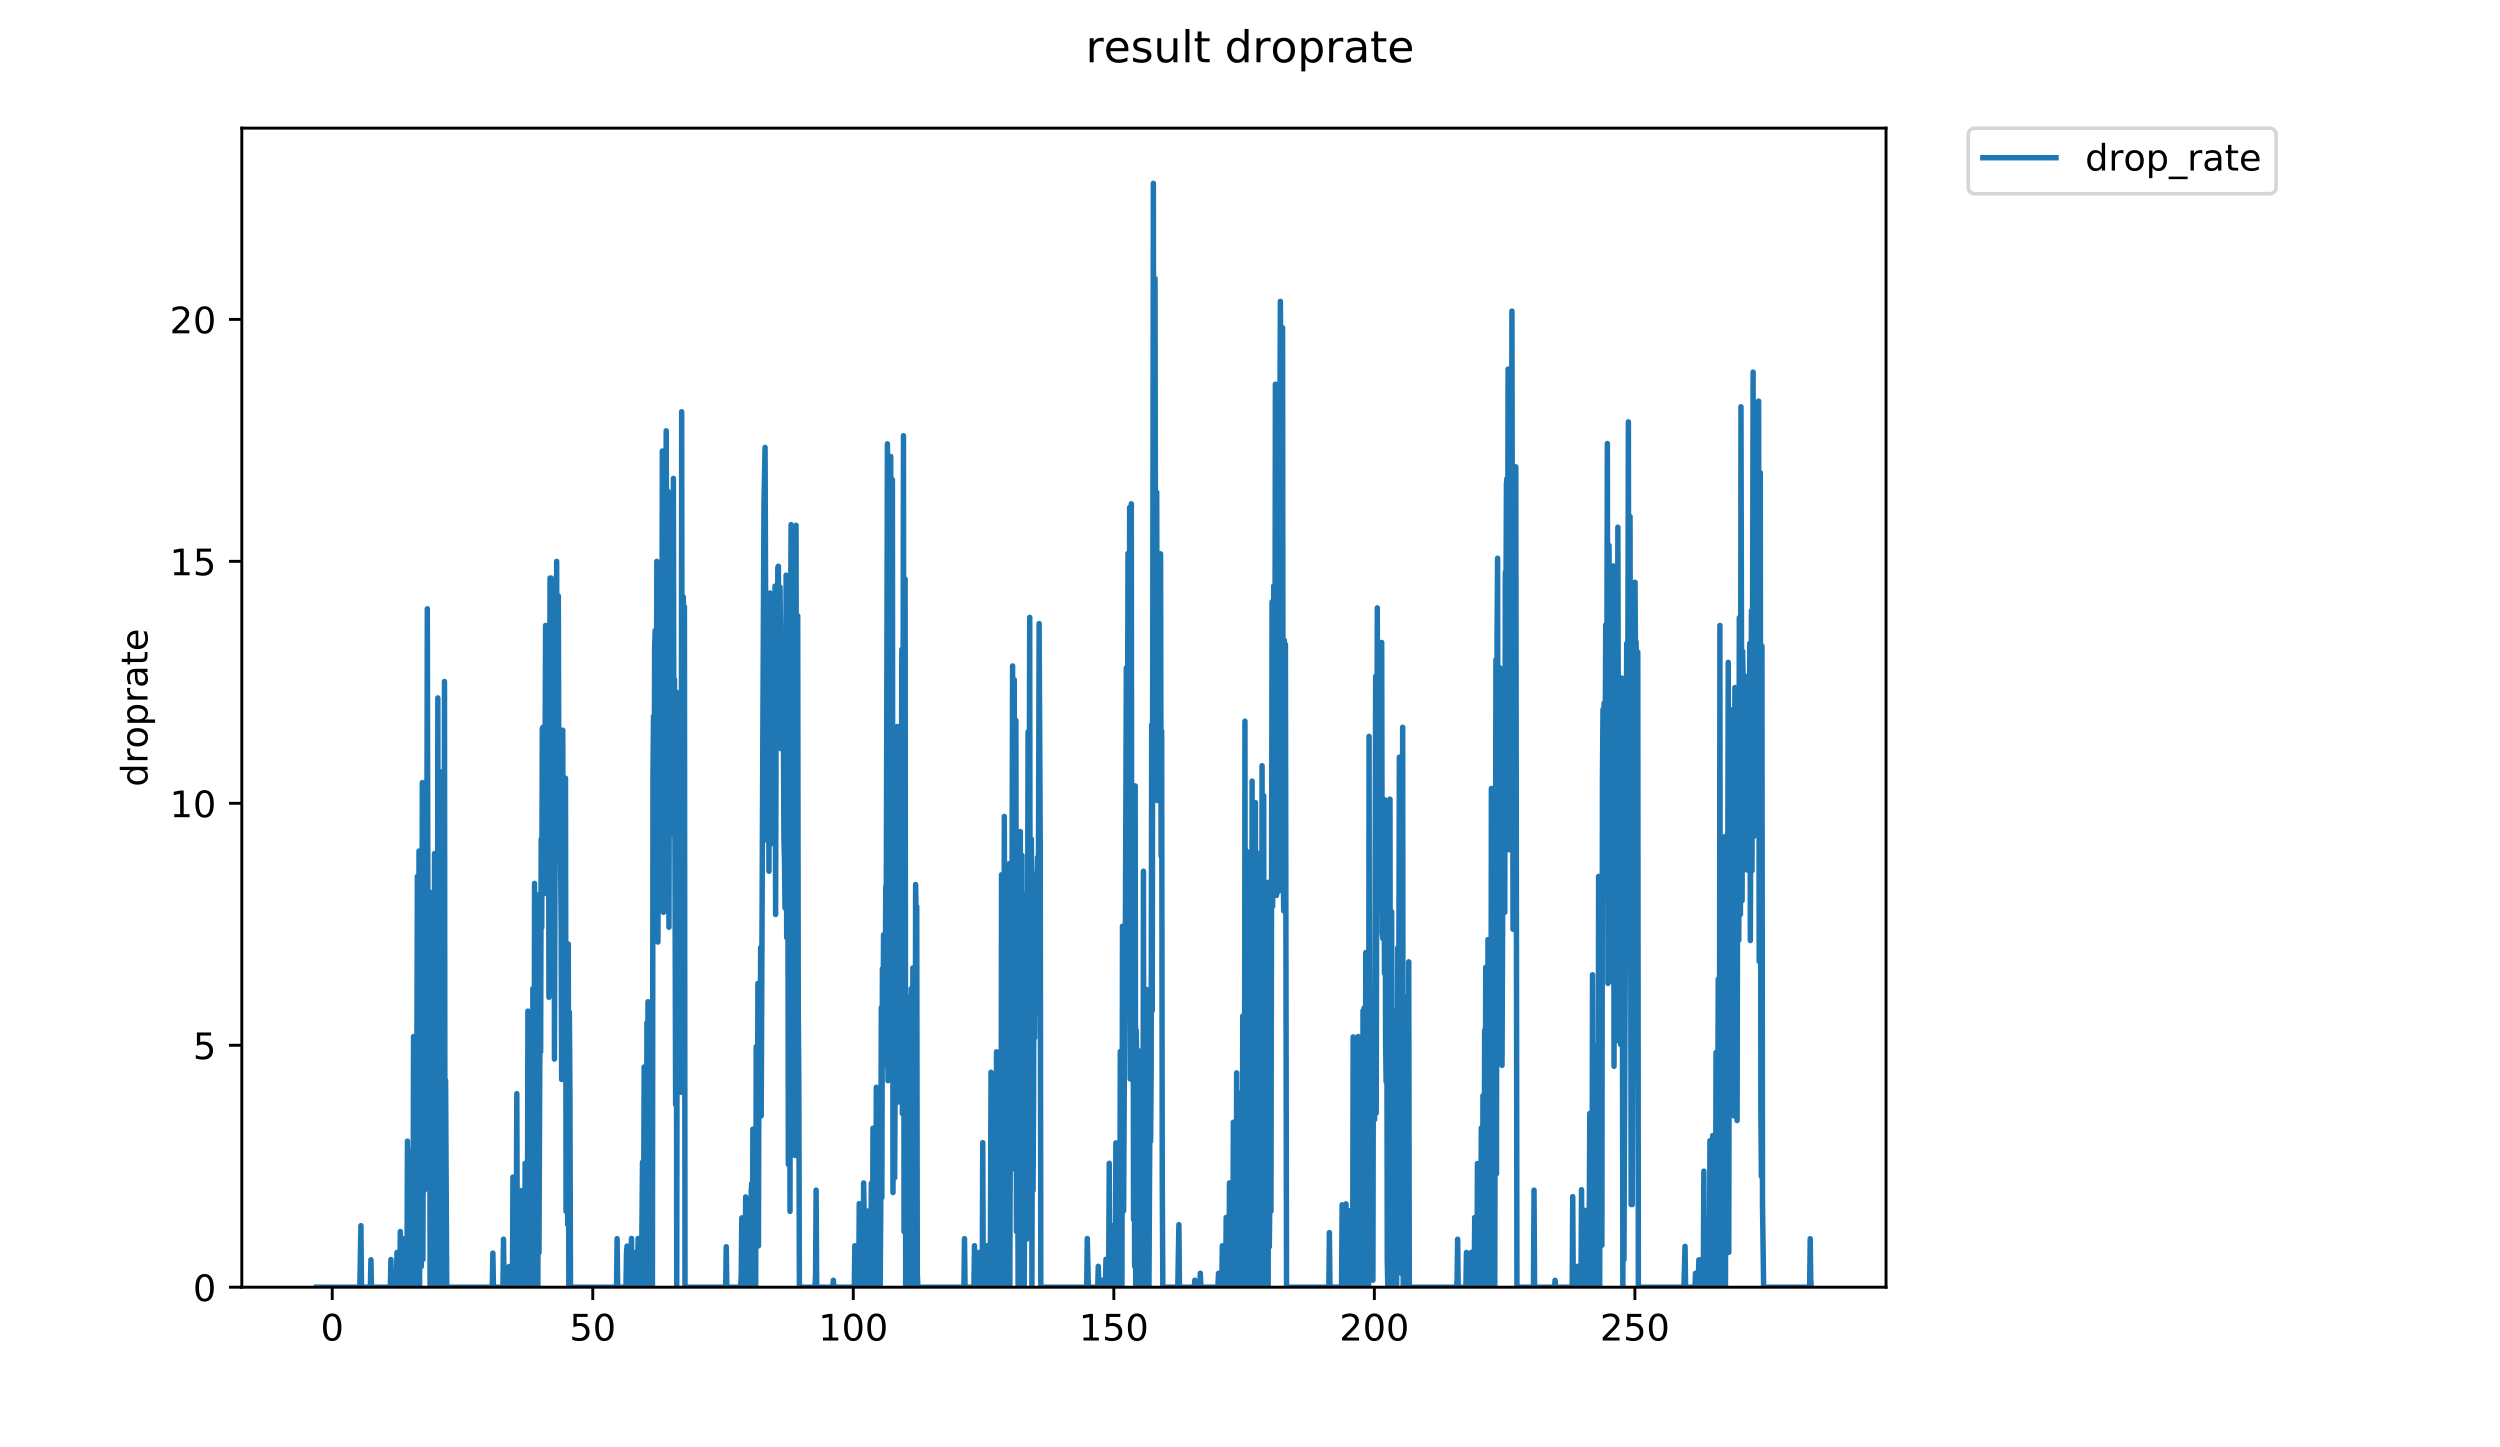 <?xml version="1.0" encoding="utf-8" standalone="no"?>
<!DOCTYPE svg PUBLIC "-//W3C//DTD SVG 1.1//EN"
  "http://www.w3.org/Graphics/SVG/1.1/DTD/svg11.dtd">
<!-- Created with matplotlib (https://matplotlib.org/) -->
<svg height="396pt" version="1.1" viewBox="0 0 684 396" width="684pt" xmlns="http://www.w3.org/2000/svg" xmlns:xlink="http://www.w3.org/1999/xlink">
 <defs>
  <style type="text/css">
*{stroke-linecap:butt;stroke-linejoin:round;}
  </style>
 </defs>
 <g id="figure_1">
  <g id="patch_1">
   <path d="M 0 396 
L 684 396 
L 684 0 
L 0 0 
z
" style="fill:#ffffff;"/>
  </g>
  <g id="axes_1">
   <g id="patch_2">
    <path d="M 66.159 352.174 
L 516.019 352.174 
L 516.019 35.062 
L 66.159 35.062 
z
" style="fill:#ffffff;"/>
   </g>
   <g id="matplotlib.axis_1">
    <g id="xtick_1">
     <g id="line2d_1">
      <defs>
       <path d="M 0 0 
L 0 3.5 
" id="m91198d903f" style="stroke:#000000;stroke-width:0.8;"/>
      </defs>
      <g>
       <use style="stroke:#000000;stroke-width:0.8;" x="90.899" xlink:href="#m91198d903f" y="352.174"/>
      </g>
     </g>
     <g id="text_1">
      <!-- 0 -->
      <defs>
       <path d="M 31.781 66.406 
Q 24.172 66.406 20.328 58.906 
Q 16.5 51.422 16.5 36.375 
Q 16.5 21.391 20.328 13.891 
Q 24.172 6.391 31.781 6.391 
Q 39.453 6.391 43.281 13.891 
Q 47.125 21.391 47.125 36.375 
Q 47.125 51.422 43.281 58.906 
Q 39.453 66.406 31.781 66.406 
z
M 31.781 74.219 
Q 44.047 74.219 50.516 64.516 
Q 56.984 54.828 56.984 36.375 
Q 56.984 17.969 50.516 8.266 
Q 44.047 -1.422 31.781 -1.422 
Q 19.531 -1.422 13.062 8.266 
Q 6.594 17.969 6.594 36.375 
Q 6.594 54.828 13.062 64.516 
Q 19.531 74.219 31.781 74.219 
z
" id="DejaVuSans-48"/>
      </defs>
      <g transform="translate(87.717 366.773)scale(0.1 -0.1)">
       <use xlink:href="#DejaVuSans-48"/>
      </g>
     </g>
    </g>
    <g id="xtick_2">
     <g id="line2d_2">
      <g>
       <use style="stroke:#000000;stroke-width:0.8;" x="162.179" xlink:href="#m91198d903f" y="352.174"/>
      </g>
     </g>
     <g id="text_2">
      <!-- 50 -->
      <defs>
       <path d="M 10.797 72.906 
L 49.516 72.906 
L 49.516 64.594 
L 19.828 64.594 
L 19.828 46.734 
Q 21.969 47.469 24.109 47.828 
Q 26.266 48.188 28.422 48.188 
Q 40.625 48.188 47.75 41.5 
Q 54.891 34.812 54.891 23.391 
Q 54.891 11.625 47.562 5.094 
Q 40.234 -1.422 26.906 -1.422 
Q 22.312 -1.422 17.547 -0.641 
Q 12.797 0.141 7.719 1.703 
L 7.719 11.625 
Q 12.109 9.234 16.797 8.062 
Q 21.484 6.891 26.703 6.891 
Q 35.156 6.891 40.078 11.328 
Q 45.016 15.766 45.016 23.391 
Q 45.016 31 40.078 35.438 
Q 35.156 39.891 26.703 39.891 
Q 22.75 39.891 18.812 39.016 
Q 14.891 38.141 10.797 36.281 
z
" id="DejaVuSans-53"/>
      </defs>
      <g transform="translate(155.817 366.773)scale(0.1 -0.1)">
       <use xlink:href="#DejaVuSans-53"/>
       <use x="63.623" xlink:href="#DejaVuSans-48"/>
      </g>
     </g>
    </g>
    <g id="xtick_3">
     <g id="line2d_3">
      <g>
       <use style="stroke:#000000;stroke-width:0.8;" x="233.46" xlink:href="#m91198d903f" y="352.174"/>
      </g>
     </g>
     <g id="text_3">
      <!-- 100 -->
      <defs>
       <path d="M 12.406 8.297 
L 28.516 8.297 
L 28.516 63.922 
L 10.984 60.406 
L 10.984 69.391 
L 28.422 72.906 
L 38.281 72.906 
L 38.281 8.297 
L 54.391 8.297 
L 54.391 0 
L 12.406 0 
z
" id="DejaVuSans-49"/>
      </defs>
      <g transform="translate(223.917 366.773)scale(0.1 -0.1)">
       <use xlink:href="#DejaVuSans-49"/>
       <use x="63.623" xlink:href="#DejaVuSans-48"/>
       <use x="127.246" xlink:href="#DejaVuSans-48"/>
      </g>
     </g>
    </g>
    <g id="xtick_4">
     <g id="line2d_4">
      <g>
       <use style="stroke:#000000;stroke-width:0.8;" x="304.741" xlink:href="#m91198d903f" y="352.174"/>
      </g>
     </g>
     <g id="text_4">
      <!-- 150 -->
      <g transform="translate(295.198 366.773)scale(0.1 -0.1)">
       <use xlink:href="#DejaVuSans-49"/>
       <use x="63.623" xlink:href="#DejaVuSans-53"/>
       <use x="127.246" xlink:href="#DejaVuSans-48"/>
      </g>
     </g>
    </g>
    <g id="xtick_5">
     <g id="line2d_5">
      <g>
       <use style="stroke:#000000;stroke-width:0.8;" x="376.022" xlink:href="#m91198d903f" y="352.174"/>
      </g>
     </g>
     <g id="text_5">
      <!-- 200 -->
      <defs>
       <path d="M 19.188 8.297 
L 53.609 8.297 
L 53.609 0 
L 7.328 0 
L 7.328 8.297 
Q 12.938 14.109 22.625 23.891 
Q 32.328 33.688 34.812 36.531 
Q 39.547 41.844 41.422 45.531 
Q 43.312 49.219 43.312 52.781 
Q 43.312 58.594 39.234 62.25 
Q 35.156 65.922 28.609 65.922 
Q 23.969 65.922 18.812 64.312 
Q 13.672 62.703 7.812 59.422 
L 7.812 69.391 
Q 13.766 71.781 18.938 73 
Q 24.125 74.219 28.422 74.219 
Q 39.75 74.219 46.484 68.547 
Q 53.219 62.891 53.219 53.422 
Q 53.219 48.922 51.531 44.891 
Q 49.859 40.875 45.406 35.406 
Q 44.188 33.984 37.641 27.219 
Q 31.109 20.453 19.188 8.297 
z
" id="DejaVuSans-50"/>
      </defs>
      <g transform="translate(366.478 366.773)scale(0.1 -0.1)">
       <use xlink:href="#DejaVuSans-50"/>
       <use x="63.623" xlink:href="#DejaVuSans-48"/>
       <use x="127.246" xlink:href="#DejaVuSans-48"/>
      </g>
     </g>
    </g>
    <g id="xtick_6">
     <g id="line2d_6">
      <g>
       <use style="stroke:#000000;stroke-width:0.8;" x="447.303" xlink:href="#m91198d903f" y="352.174"/>
      </g>
     </g>
     <g id="text_6">
      <!-- 250 -->
      <g transform="translate(437.759 366.773)scale(0.1 -0.1)">
       <use xlink:href="#DejaVuSans-50"/>
       <use x="63.623" xlink:href="#DejaVuSans-53"/>
       <use x="127.246" xlink:href="#DejaVuSans-48"/>
      </g>
     </g>
    </g>
   </g>
   <g id="matplotlib.axis_2">
    <g id="ytick_1">
     <g id="line2d_7">
      <defs>
       <path d="M 0 0 
L -3.5 0 
" id="m8a78a7f3d6" style="stroke:#000000;stroke-width:0.8;"/>
      </defs>
      <g>
       <use style="stroke:#000000;stroke-width:0.8;" x="66.159" xlink:href="#m8a78a7f3d6" y="352.174"/>
      </g>
     </g>
     <g id="text_7">
      <!-- 0 -->
      <g transform="translate(52.796 355.973)scale(0.1 -0.1)">
       <use xlink:href="#DejaVuSans-48"/>
      </g>
     </g>
    </g>
    <g id="ytick_2">
     <g id="line2d_8">
      <g>
       <use style="stroke:#000000;stroke-width:0.8;" x="66.159" xlink:href="#m8a78a7f3d6" y="285.979"/>
      </g>
     </g>
     <g id="text_8">
      <!-- 5 -->
      <g transform="translate(52.796 289.778)scale(0.1 -0.1)">
       <use xlink:href="#DejaVuSans-53"/>
      </g>
     </g>
    </g>
    <g id="ytick_3">
     <g id="line2d_9">
      <g>
       <use style="stroke:#000000;stroke-width:0.8;" x="66.159" xlink:href="#m8a78a7f3d6" y="219.783"/>
      </g>
     </g>
     <g id="text_9">
      <!-- 10 -->
      <g transform="translate(46.434 223.582)scale(0.1 -0.1)">
       <use xlink:href="#DejaVuSans-49"/>
       <use x="63.623" xlink:href="#DejaVuSans-48"/>
      </g>
     </g>
    </g>
    <g id="ytick_4">
     <g id="line2d_10">
      <g>
       <use style="stroke:#000000;stroke-width:0.8;" x="66.159" xlink:href="#m8a78a7f3d6" y="153.588"/>
      </g>
     </g>
     <g id="text_10">
      <!-- 15 -->
      <g transform="translate(46.434 157.387)scale(0.1 -0.1)">
       <use xlink:href="#DejaVuSans-49"/>
       <use x="63.623" xlink:href="#DejaVuSans-53"/>
      </g>
     </g>
    </g>
    <g id="ytick_5">
     <g id="line2d_11">
      <g>
       <use style="stroke:#000000;stroke-width:0.8;" x="66.159" xlink:href="#m8a78a7f3d6" y="87.392"/>
      </g>
     </g>
     <g id="text_11">
      <!-- 20 -->
      <g transform="translate(46.434 91.191)scale(0.1 -0.1)">
       <use xlink:href="#DejaVuSans-50"/>
       <use x="63.623" xlink:href="#DejaVuSans-48"/>
      </g>
     </g>
    </g>
    <g id="text_12">
     <!-- droprate -->
     <defs>
      <path d="M 45.406 46.391 
L 45.406 75.984 
L 54.391 75.984 
L 54.391 0 
L 45.406 0 
L 45.406 8.203 
Q 42.578 3.328 38.25 0.953 
Q 33.938 -1.422 27.875 -1.422 
Q 17.969 -1.422 11.734 6.484 
Q 5.516 14.406 5.516 27.297 
Q 5.516 40.188 11.734 48.094 
Q 17.969 56 27.875 56 
Q 33.938 56 38.25 53.625 
Q 42.578 51.266 45.406 46.391 
z
M 14.797 27.297 
Q 14.797 17.391 18.875 11.75 
Q 22.953 6.109 30.078 6.109 
Q 37.203 6.109 41.297 11.75 
Q 45.406 17.391 45.406 27.297 
Q 45.406 37.203 41.297 42.844 
Q 37.203 48.484 30.078 48.484 
Q 22.953 48.484 18.875 42.844 
Q 14.797 37.203 14.797 27.297 
z
" id="DejaVuSans-100"/>
      <path d="M 41.109 46.297 
Q 39.594 47.172 37.812 47.578 
Q 36.031 48 33.891 48 
Q 26.266 48 22.188 43.047 
Q 18.109 38.094 18.109 28.812 
L 18.109 0 
L 9.078 0 
L 9.078 54.688 
L 18.109 54.688 
L 18.109 46.188 
Q 20.953 51.172 25.484 53.578 
Q 30.031 56 36.531 56 
Q 37.453 56 38.578 55.875 
Q 39.703 55.766 41.062 55.516 
z
" id="DejaVuSans-114"/>
      <path d="M 30.609 48.391 
Q 23.391 48.391 19.188 42.75 
Q 14.984 37.109 14.984 27.297 
Q 14.984 17.484 19.156 11.844 
Q 23.344 6.203 30.609 6.203 
Q 37.797 6.203 41.984 11.859 
Q 46.188 17.531 46.188 27.297 
Q 46.188 37.016 41.984 42.703 
Q 37.797 48.391 30.609 48.391 
z
M 30.609 56 
Q 42.328 56 49.016 48.375 
Q 55.719 40.766 55.719 27.297 
Q 55.719 13.875 49.016 6.219 
Q 42.328 -1.422 30.609 -1.422 
Q 18.844 -1.422 12.172 6.219 
Q 5.516 13.875 5.516 27.297 
Q 5.516 40.766 12.172 48.375 
Q 18.844 56 30.609 56 
z
" id="DejaVuSans-111"/>
      <path d="M 18.109 8.203 
L 18.109 -20.797 
L 9.078 -20.797 
L 9.078 54.688 
L 18.109 54.688 
L 18.109 46.391 
Q 20.953 51.266 25.266 53.625 
Q 29.594 56 35.594 56 
Q 45.562 56 51.781 48.094 
Q 58.016 40.188 58.016 27.297 
Q 58.016 14.406 51.781 6.484 
Q 45.562 -1.422 35.594 -1.422 
Q 29.594 -1.422 25.266 0.953 
Q 20.953 3.328 18.109 8.203 
z
M 48.688 27.297 
Q 48.688 37.203 44.609 42.844 
Q 40.531 48.484 33.406 48.484 
Q 26.266 48.484 22.188 42.844 
Q 18.109 37.203 18.109 27.297 
Q 18.109 17.391 22.188 11.75 
Q 26.266 6.109 33.406 6.109 
Q 40.531 6.109 44.609 11.75 
Q 48.688 17.391 48.688 27.297 
z
" id="DejaVuSans-112"/>
      <path d="M 34.281 27.484 
Q 23.391 27.484 19.188 25 
Q 14.984 22.516 14.984 16.5 
Q 14.984 11.719 18.141 8.906 
Q 21.297 6.109 26.703 6.109 
Q 34.188 6.109 38.703 11.406 
Q 43.219 16.703 43.219 25.484 
L 43.219 27.484 
z
M 52.203 31.203 
L 52.203 0 
L 43.219 0 
L 43.219 8.297 
Q 40.141 3.328 35.547 0.953 
Q 30.953 -1.422 24.312 -1.422 
Q 15.922 -1.422 10.953 3.297 
Q 6 8.016 6 15.922 
Q 6 25.141 12.172 29.828 
Q 18.359 34.516 30.609 34.516 
L 43.219 34.516 
L 43.219 35.406 
Q 43.219 41.609 39.141 45 
Q 35.062 48.391 27.688 48.391 
Q 23 48.391 18.547 47.266 
Q 14.109 46.141 10.016 43.891 
L 10.016 52.203 
Q 14.938 54.109 19.578 55.047 
Q 24.219 56 28.609 56 
Q 40.484 56 46.344 49.844 
Q 52.203 43.703 52.203 31.203 
z
" id="DejaVuSans-97"/>
      <path d="M 18.312 70.219 
L 18.312 54.688 
L 36.812 54.688 
L 36.812 47.703 
L 18.312 47.703 
L 18.312 18.016 
Q 18.312 11.328 20.141 9.422 
Q 21.969 7.516 27.594 7.516 
L 36.812 7.516 
L 36.812 0 
L 27.594 0 
Q 17.188 0 13.234 3.875 
Q 9.281 7.766 9.281 18.016 
L 9.281 47.703 
L 2.688 47.703 
L 2.688 54.688 
L 9.281 54.688 
L 9.281 70.219 
z
" id="DejaVuSans-116"/>
      <path d="M 56.203 29.594 
L 56.203 25.203 
L 14.891 25.203 
Q 15.484 15.922 20.484 11.062 
Q 25.484 6.203 34.422 6.203 
Q 39.594 6.203 44.453 7.469 
Q 49.312 8.734 54.109 11.281 
L 54.109 2.781 
Q 49.266 0.734 44.188 -0.344 
Q 39.109 -1.422 33.891 -1.422 
Q 20.797 -1.422 13.156 6.188 
Q 5.516 13.812 5.516 26.812 
Q 5.516 40.234 12.766 48.109 
Q 20.016 56 32.328 56 
Q 43.359 56 49.781 48.891 
Q 56.203 41.797 56.203 29.594 
z
M 47.219 32.234 
Q 47.125 39.594 43.094 43.984 
Q 39.062 48.391 32.422 48.391 
Q 24.906 48.391 20.391 44.141 
Q 15.875 39.891 15.188 32.172 
z
" id="DejaVuSans-101"/>
     </defs>
     <g transform="translate(40.354 215.236)rotate(-90)scale(0.1 -0.1)">
      <use xlink:href="#DejaVuSans-100"/>
      <use x="63.477" xlink:href="#DejaVuSans-114"/>
      <use x="104.559" xlink:href="#DejaVuSans-111"/>
      <use x="165.74" xlink:href="#DejaVuSans-112"/>
      <use x="229.217" xlink:href="#DejaVuSans-114"/>
      <use x="270.33" xlink:href="#DejaVuSans-97"/>
      <use x="331.609" xlink:href="#DejaVuSans-116"/>
      <use x="370.818" xlink:href="#DejaVuSans-101"/>
     </g>
    </g>
   </g>
   <g id="line2d_12">
    <path clip-path="url(#p5d487d3aac)" d="M 86.607 352.174 
L 98.447 352.174 
L 98.75 335.345 
L 98.903 352.174 
L 101.336 352.174 
L 101.488 344.673 
L 101.638 352.174 
L 106.804 352.174 
L 106.955 344.609 
L 107.105 352.174 
L 108.314 352.174 
L 108.465 350.269 
L 108.615 342.677 
L 108.765 352.174 
L 109.372 352.174 
L 109.522 336.957 
L 109.672 352.174 
L 110.274 352.174 
L 110.425 338.935 
L 110.729 352.174 
L 111.332 352.174 
L 111.482 312.229 
L 111.632 352.174 
L 112.087 352.174 
L 112.241 315.038 
L 112.542 352.174 
L 112.993 352.174 
L 113.143 283.598 
L 113.293 352.174 
L 113.444 342.704 
L 113.594 289.403 
L 113.743 346.451 
L 113.893 346.443 
L 114.194 239.785 
L 114.344 335.005 
L 114.646 232.852 
L 114.796 352.174 
L 114.95 281.417 
L 115.101 272.966 
L 115.253 346.533 
L 115.554 214.109 
L 115.705 344.609 
L 116.007 233.022 
L 116.158 325.62 
L 116.46 214.109 
L 116.612 288.597 
L 116.762 251.069 
L 116.913 166.562 
L 117.216 323.845 
L 117.368 318.228 
L 117.521 244.024 
L 117.673 352.174 
L 117.825 303.14 
L 118.13 352.174 
L 118.281 352.174 
L 118.431 268.358 
L 118.583 352.174 
L 118.733 352.174 
L 118.886 233.531 
L 119.035 352.174 
L 119.187 352.174 
L 119.337 306.391 
L 119.487 352.174 
L 119.639 342.798 
L 119.79 190.953 
L 119.94 352.174 
L 120.091 293.544 
L 120.243 306.718 
L 120.393 346.484 
L 120.696 211.211 
L 120.848 352.174 
L 121 295.917 
L 121.154 296.313 
L 121.306 352.174 
L 121.457 352.174 
L 121.61 186.453 
L 121.762 352.174 
L 121.913 295.597 
L 122.221 352.174 
L 134.696 352.174 
L 134.849 342.851 
L 135.007 352.174 
L 137.605 352.174 
L 137.757 339.048 
L 137.911 352.174 
L 138.981 352.174 
L 139.133 350.296 
L 139.284 346.516 
L 139.435 352.174 
L 140.192 352.174 
L 140.344 322.042 
L 140.494 352.174 
L 140.797 352.174 
L 140.947 348.37 
L 141.097 352.174 
L 141.249 340.826 
L 141.4 299.218 
L 141.555 352.174 
L 142.31 352.174 
L 142.461 325.734 
L 142.765 352.174 
L 143.522 352.174 
L 143.675 318.276 
L 143.827 352.174 
L 144.28 352.174 
L 144.432 276.63 
L 144.583 352.174 
L 144.887 352.174 
L 145.038 340.859 
L 145.19 289.761 
L 145.341 352.174 
L 145.643 352.174 
L 145.793 270.498 
L 145.944 352.174 
L 146.095 352.174 
L 146.251 241.695 
L 146.403 352.174 
L 146.554 282.296 
L 146.856 352.174 
L 147.008 244.83 
L 147.159 352.174 
L 147.31 278.519 
L 147.461 342.758 
L 147.766 271.08 
L 147.917 287.778 
L 148.069 229.59 
L 148.22 253.827 
L 148.371 199.415 
L 148.522 198.979 
L 148.674 242.635 
L 148.825 244.524 
L 148.976 208.023 
L 149.127 205.282 
L 149.279 171.127 
L 149.43 206.544 
L 149.581 201.086 
L 149.732 185.977 
L 149.883 241.221 
L 150.036 183.404 
L 150.187 272.853 
L 150.489 158.153 
L 150.64 242.635 
L 150.79 158.153 
L 150.942 243.257 
L 151.244 174.898 
L 151.394 237.88 
L 151.546 170.868 
L 151.696 289.761 
L 151.998 191.414 
L 152.148 228.711 
L 152.299 153.588 
L 152.453 220.525 
L 152.603 211.211 
L 152.754 163.044 
L 152.907 215.669 
L 153.061 199.487 
L 153.519 252.505 
L 153.67 295.354 
L 153.82 262.9 
L 153.97 199.782 
L 154.121 264.925 
L 154.271 257.066 
L 154.421 295.109 
L 154.721 212.916 
L 154.873 331.429 
L 155.174 281.895 
L 155.324 335.055 
L 155.476 258.28 
L 155.627 352.174 
L 155.779 276.952 
L 155.932 298.709 
L 156.086 352.174 
L 168.69 352.174 
L 168.84 338.897 
L 168.991 352.174 
L 171.265 352.174 
L 171.417 342.704 
L 171.569 340.923 
L 171.72 352.174 
L 172.626 352.174 
L 172.776 338.84 
L 172.927 352.174 
L 173.532 352.174 
L 173.682 342.691 
L 173.832 352.174 
L 174.436 352.174 
L 174.586 338.859 
L 174.887 352.174 
L 175.037 352.174 
L 175.187 348.37 
L 175.338 340.794 
L 175.488 352.174 
L 175.789 317.984 
L 175.939 352.174 
L 176.089 333.098 
L 176.241 291.911 
L 176.395 352.174 
L 176.545 336.979 
L 176.696 302.93 
L 176.846 352.174 
L 176.996 279.788 
L 177.146 308.298 
L 177.296 274.073 
L 177.446 352.174 
L 177.748 282.196 
L 177.898 323.601 
L 178.048 304.483 
L 178.198 331.34 
L 178.349 283.794 
L 178.5 352.174 
L 178.651 212.018 
L 178.801 195.972 
L 178.951 236.142 
L 179.101 177.426 
L 179.252 172.501 
L 179.555 214.306 
L 179.706 153.588 
L 180.008 257.744 
L 180.159 206.336 
L 180.31 215.61 
L 180.461 240.905 
L 180.762 167.664 
L 180.915 174.028 
L 181.066 192.78 
L 181.219 123.396 
L 181.524 249.618 
L 181.825 191.643 
L 181.976 198.54 
L 182.276 117.871 
L 182.426 182.148 
L 182.575 185.969 
L 182.725 134.388 
L 182.875 135.638 
L 183.026 253.686 
L 183.178 180.066 
L 183.328 200.654 
L 183.632 181.044 
L 183.784 142.149 
L 183.936 153.871 
L 184.088 228.234 
L 184.239 130.892 
L 184.393 219.969 
L 184.544 185.977 
L 184.85 302.25 
L 185.001 189.29 
L 185.152 352.174 
L 185.302 230.61 
L 185.453 283.794 
L 185.604 291.825 
L 185.755 276.738 
L 185.905 298.837 
L 186.057 199.415 
L 186.207 230.435 
L 186.357 298.837 
L 186.509 112.663 
L 186.658 233.9 
L 186.958 163.317 
L 187.108 247.555 
L 187.26 165.999 
L 187.413 352.174 
L 198.545 352.174 
L 198.7 341.111 
L 198.855 352.174 
L 202.656 352.174 
L 202.809 348.45 
L 202.96 333.207 
L 203.11 352.174 
L 203.867 352.174 
L 204.017 327.481 
L 204.168 352.174 
L 204.926 352.174 
L 205.076 340.826 
L 205.227 344.598 
L 205.378 352.174 
L 205.53 325.846 
L 205.681 323.764 
L 205.835 352.174 
L 205.987 308.921 
L 206.139 324.006 
L 206.289 352.174 
L 206.445 318.984 
L 206.597 320.295 
L 206.752 352.174 
L 206.903 286.355 
L 207.206 337.108 
L 207.358 269.076 
L 207.509 340.875 
L 207.66 282.196 
L 207.811 295.435 
L 207.963 295.838 
L 208.114 259.235 
L 208.267 305.293 
L 208.721 198.54 
L 209.022 137.845 
L 209.324 122.42 
L 209.627 210.529 
L 209.777 186.923 
L 209.929 229.938 
L 210.233 185.515 
L 210.384 238.371 
L 210.536 177.034 
L 210.689 162.246 
L 210.842 202.791 
L 210.993 201.086 
L 211.144 168.98 
L 211.295 230.784 
L 211.598 171.127 
L 211.752 211.451 
L 211.903 198.76 
L 212.055 160.358 
L 212.206 250.19 
L 212.358 191.643 
L 212.51 195.322 
L 212.661 187.396 
L 212.812 155.198 
L 212.963 154.915 
L 213.114 201.73 
L 213.417 160.63 
L 213.568 176.032 
L 213.72 204.863 
L 213.872 183.404 
L 214.023 190.216 
L 214.175 189.986 
L 214.327 198.623 
L 214.478 229.415 
L 214.63 235.58 
L 214.782 248.449 
L 215.085 157.37 
L 215.237 256.538 
L 215.387 182.881 
L 215.538 222.64 
L 215.69 318.563 
L 215.993 192.392 
L 216.145 331.429 
L 216.297 168.141 
L 216.447 143.535 
L 216.597 266.206 
L 216.748 214.503 
L 217.049 262.9 
L 217.199 182.637 
L 217.348 209.1 
L 217.499 316.136 
L 217.802 143.729 
L 217.952 264.422 
L 218.252 168.456 
L 218.404 276.63 
L 218.558 296.155 
L 218.716 352.174 
L 222.986 352.174 
L 223.14 348.455 
L 223.291 325.62 
L 223.444 352.174 
L 227.855 352.174 
L 228.006 350.28 
L 228.156 352.174 
L 233.734 352.174 
L 233.885 340.826 
L 234.035 352.174 
L 234.938 352.174 
L 235.088 329.315 
L 235.237 352.174 
L 236.141 352.174 
L 236.291 323.642 
L 236.744 352.174 
L 237.343 352.174 
L 237.494 331.34 
L 237.794 352.174 
L 238.243 352.174 
L 238.394 323.723 
L 238.545 352.174 
L 238.697 352.174 
L 238.849 308.674 
L 239 320.022 
L 239.152 352.174 
L 239.605 352.174 
L 239.757 297.483 
L 239.908 340.826 
L 240.059 352.174 
L 240.21 352.174 
L 240.512 303.071 
L 240.664 320.205 
L 240.816 352.174 
L 240.968 331.547 
L 241.125 275.69 
L 241.276 327.657 
L 241.427 265.05 
L 241.579 291.825 
L 241.734 255.755 
L 241.891 277.919 
L 242.194 270.848 
L 242.345 242.635 
L 242.496 242.164 
L 242.799 121.436 
L 242.95 295.677 
L 243.102 255.993 
L 243.254 142.149 
L 243.404 291.392 
L 243.707 124.893 
L 243.859 260.027 
L 244.162 131.208 
L 244.317 326.288 
L 244.621 217.892 
L 244.774 322.255 
L 245.077 262.9 
L 245.228 283.892 
L 245.378 259.102 
L 245.529 198.76 
L 245.682 301.543 
L 245.983 276.522 
L 246.134 299.066 
L 246.284 257.202 
L 246.437 299.964 
L 246.739 177.676 
L 246.89 304.688 
L 247.191 119.211 
L 247.341 336.979 
L 247.643 158.431 
L 247.793 352.174 
L 247.944 283.794 
L 248.246 344.663 
L 248.397 278.096 
L 248.548 276.738 
L 248.699 352.174 
L 248.85 272.853 
L 249.151 352.174 
L 249.301 270.498 
L 249.607 352.174 
L 249.757 264.8 
L 249.907 340.761 
L 250.212 283.472 
L 250.362 352.174 
L 250.513 242.007 
L 250.664 251.792 
L 250.815 248.004 
L 250.973 348.547 
L 251.128 352.174 
L 263.733 352.174 
L 263.884 338.897 
L 264.036 352.174 
L 266.465 352.174 
L 266.616 340.826 
L 266.766 352.174 
L 267.671 352.174 
L 267.821 342.663 
L 267.972 352.174 
L 268.727 352.174 
L 268.879 312.626 
L 269.029 352.174 
L 269.632 352.174 
L 269.782 344.609 
L 269.935 352.174 
L 270.086 340.81 
L 270.237 350.28 
L 270.388 352.174 
L 270.841 352.174 
L 270.991 336.979 
L 271.142 293.376 
L 271.292 352.174 
L 271.595 352.174 
L 271.746 342.691 
L 271.898 316.545 
L 272.051 352.174 
L 272.501 352.174 
L 272.652 287.778 
L 272.802 352.174 
L 273.108 352.174 
L 273.26 307.169 
L 273.412 352.174 
L 273.564 344.673 
L 273.717 322.171 
L 273.869 352.174 
L 274.021 239.341 
L 274.172 352.174 
L 274.476 276.63 
L 274.628 316.342 
L 274.779 223.382 
L 275.082 352.174 
L 275.232 289.672 
L 275.383 352.174 
L 275.534 293.46 
L 275.686 337.172 
L 275.836 323.601 
L 275.989 329.64 
L 276.139 236.308 
L 276.29 352.174 
L 276.591 249.604 
L 276.742 300.742 
L 277.043 182.2 
L 277.194 281.996 
L 277.347 271.539 
L 277.498 185.977 
L 277.648 319.884 
L 277.95 197.088 
L 278.1 336.957 
L 278.25 323.764 
L 278.4 289.312 
L 278.552 352.174 
L 278.703 259.102 
L 278.854 335.225 
L 279.005 352.174 
L 279.156 227.526 
L 279.308 352.174 
L 279.459 352.174 
L 279.612 234.035 
L 279.762 352.174 
L 279.914 352.174 
L 280.066 250.768 
L 280.217 352.174 
L 280.369 324.006 
L 280.521 244.83 
L 280.673 310.861 
L 280.824 246.261 
L 280.976 338.992 
L 281.277 200.219 
L 281.427 261.132 
L 281.577 234.24 
L 281.73 168.921 
L 281.881 316.239 
L 282.034 235.58 
L 282.185 229.59 
L 282.335 352.174 
L 282.487 276.63 
L 282.637 325.696 
L 282.787 300.742 
L 282.939 240.905 
L 283.095 283.95 
L 283.398 239.019 
L 283.699 244.061 
L 283.851 234.578 
L 284.003 277.377 
L 284.305 170.609 
L 284.608 231.131 
L 284.765 352.174 
L 297.326 352.174 
L 297.477 338.859 
L 297.776 352.174 
L 300.338 352.174 
L 300.488 346.459 
L 300.638 352.174 
L 301.387 352.174 
L 301.537 350.267 
L 301.687 352.174 
L 302.438 352.174 
L 302.588 344.533 
L 302.737 352.174 
L 303.191 352.174 
L 303.341 344.576 
L 303.494 318.276 
L 303.644 352.174 
L 304.398 352.174 
L 304.551 335.345 
L 304.702 352.174 
L 305.154 352.174 
L 305.306 312.683 
L 305.457 352.174 
L 305.909 352.174 
L 306.06 323.683 
L 306.209 331.22 
L 306.36 352.174 
L 306.511 287.686 
L 306.662 337.065 
L 306.813 340.826 
L 306.964 352.174 
L 307.115 253.403 
L 307.265 316.033 
L 307.416 331.31 
L 307.718 274.741 
L 307.868 264.8 
L 308.17 182.684 
L 308.32 272.168 
L 308.621 151.41 
L 308.772 278.202 
L 308.922 278.096 
L 309.072 138.825 
L 309.223 295.191 
L 309.373 247.555 
L 309.524 137.845 
L 309.675 293.544 
L 309.828 292.589 
L 309.979 225.094 
L 310.134 333.632 
L 310.284 272.853 
L 310.435 346.468 
L 310.584 215.021 
L 310.738 352.174 
L 310.888 281.895 
L 311.038 296.932 
L 311.188 352.174 
L 311.339 304.824 
L 311.64 352.174 
L 311.79 304.688 
L 311.942 322 
L 312.092 352.174 
L 312.393 287.314 
L 312.543 352.174 
L 312.692 352.174 
L 312.843 238.371 
L 312.995 352.174 
L 313.145 352.174 
L 313.295 297.09 
L 313.446 352.174 
L 313.596 352.174 
L 313.748 270.732 
L 313.9 352.174 
L 314.052 352.174 
L 314.203 289.582 
L 314.353 352.174 
L 314.654 297.011 
L 314.804 312.286 
L 314.955 293.207 
L 315.105 198.319 
L 315.256 276.522 
L 315.557 50.163 
L 315.708 178.175 
L 316.013 76.204 
L 316.171 173.955 
L 316.322 183.164 
L 316.475 134.648 
L 316.627 219.033 
L 316.779 207.577 
L 316.929 161.957 
L 317.23 213.316 
L 317.533 151.525 
L 317.683 234.24 
L 317.833 200.001 
L 317.992 322.672 
L 318.146 352.174 
L 322.243 352.174 
L 322.544 335.055 
L 322.695 352.174 
L 326.757 352.174 
L 326.906 350.261 
L 327.056 352.174 
L 328.258 352.174 
L 328.408 348.359 
L 328.558 352.174 
L 333.222 352.174 
L 333.373 348.386 
L 333.524 348.375 
L 333.674 352.174 
L 334.274 352.174 
L 334.426 340.843 
L 334.576 352.174 
L 335.336 352.174 
L 335.485 333.098 
L 335.635 352.174 
L 336.234 352.174 
L 336.384 323.642 
L 336.534 346.468 
L 336.685 352.174 
L 337.29 352.174 
L 337.442 307.041 
L 337.592 352.174 
L 338.195 352.174 
L 338.346 293.544 
L 338.497 352.174 
L 338.955 352.174 
L 339.108 311.094 
L 339.261 352.174 
L 339.411 352.174 
L 339.562 298.99 
L 339.863 352.174 
L 340.013 277.99 
L 340.314 350.275 
L 340.465 352.174 
L 340.616 197.309 
L 340.767 352.174 
L 340.917 352.174 
L 341.068 232.852 
L 341.219 352.174 
L 341.37 352.174 
L 341.521 270.381 
L 341.822 352.174 
L 341.973 300.963 
L 342.124 302.93 
L 342.274 352.174 
L 342.425 348.397 
L 342.576 213.714 
L 342.727 352.174 
L 343.028 289.493 
L 343.18 352.174 
L 343.331 340.794 
L 343.482 219.594 
L 343.632 352.174 
L 343.783 352.174 
L 343.934 302.859 
L 344.084 352.174 
L 344.39 277.693 
L 344.542 352.174 
L 344.847 233.338 
L 344.997 352.174 
L 345.15 352.174 
L 345.299 209.511 
L 345.449 352.174 
L 345.599 352.174 
L 345.75 217.7 
L 345.902 352.174 
L 346.053 352.174 
L 346.204 304.892 
L 346.355 346.5 
L 346.506 352.174 
L 346.658 289.85 
L 346.812 348.476 
L 346.969 352.174 
L 347.12 241.379 
L 347.276 341.126 
L 347.584 312.906 
L 347.735 331.4 
L 348.037 164.668 
L 348.188 248.004 
L 348.489 160.331 
L 348.644 211.451 
L 348.796 203.821 
L 348.947 105.12 
L 349.099 216.774 
L 349.252 244.983 
L 349.405 175.777 
L 349.706 243.906 
L 349.856 150.833 
L 350.007 160.055 
L 350.308 82.454 
L 350.458 105.247 
L 350.61 174.646 
L 350.91 89.675 
L 351.068 237.447 
L 351.227 249.223 
L 351.385 175.171 
L 351.539 225.123 
L 351.69 176.283 
L 351.993 352.174 
L 363.568 352.174 
L 363.721 337.236 
L 363.872 352.174 
L 367.053 352.174 
L 367.206 329.64 
L 367.357 352.174 
L 368.112 352.174 
L 368.262 329.381 
L 368.562 352.174 
L 369.014 352.174 
L 369.164 331.25 
L 369.315 352.174 
L 370.073 352.174 
L 370.223 283.696 
L 370.374 352.174 
L 370.823 352.174 
L 371.123 329.282 
L 371.272 352.174 
L 371.422 352.174 
L 371.572 283.598 
L 371.722 350.267 
L 371.871 352.174 
L 372.17 352.174 
L 372.32 302.432 
L 372.619 352.174 
L 372.769 352.174 
L 372.92 276.522 
L 373.071 352.174 
L 373.22 275.758 
L 373.52 352.174 
L 373.67 260.607 
L 373.82 344.565 
L 373.973 352.174 
L 374.126 313.071 
L 374.427 352.174 
L 374.577 201.47 
L 374.726 340.712 
L 375.028 295.677 
L 375.178 342.65 
L 375.327 304.345 
L 375.628 350.269 
L 375.778 272.398 
L 376.077 306.324 
L 376.38 185.023 
L 376.529 304.551 
L 376.83 166.296 
L 376.98 249.309 
L 377.13 188.116 
L 377.28 182.881 
L 377.43 249.309 
L 377.581 215.218 
L 377.731 219.213 
L 378.032 175.779 
L 378.183 255.163 
L 378.332 256.792 
L 378.637 226.087 
L 378.79 266.279 
L 378.942 218.844 
L 379.095 284.857 
L 379.247 295.997 
L 379.4 243.411 
L 379.551 344.631 
L 379.701 352.174 
L 379.851 236.142 
L 380.002 352.174 
L 380.152 352.174 
L 380.302 218.639 
L 380.452 352.174 
L 380.603 352.174 
L 380.753 249.457 
L 380.904 352.174 
L 381.054 352.174 
L 381.204 348.37 
L 381.354 352.174 
L 381.505 295.516 
L 381.657 352.174 
L 381.808 342.704 
L 381.959 276.522 
L 382.11 352.174 
L 382.411 259.368 
L 382.561 327.552 
L 382.865 207.165 
L 383.016 342.691 
L 383.318 234.746 
L 383.469 348.397 
L 383.62 301.109 
L 383.771 198.979 
L 383.922 352.174 
L 384.073 321.87 
L 384.224 318.228 
L 384.375 352.174 
L 384.526 352.174 
L 384.677 272.74 
L 384.828 352.174 
L 385.281 352.174 
L 385.432 263.156 
L 385.584 352.174 
L 398.505 352.174 
L 398.659 350.312 
L 398.811 339.048 
L 398.964 352.174 
L 401.075 352.174 
L 401.225 342.677 
L 401.376 352.174 
L 402.425 352.174 
L 402.575 342.636 
L 402.725 352.174 
L 403.329 352.174 
L 403.479 333.098 
L 403.628 352.174 
L 404.078 352.174 
L 404.23 318.324 
L 404.38 319.791 
L 404.53 352.174 
L 404.68 352.174 
L 404.83 338.84 
L 404.98 352.174 
L 405.132 352.174 
L 405.283 308.612 
L 405.433 352.174 
L 405.583 352.174 
L 405.736 299.742 
L 405.891 311.552 
L 406.046 352.174 
L 406.196 281.895 
L 406.346 331.28 
L 406.496 264.674 
L 406.647 348.375 
L 406.798 267.066 
L 406.951 352.174 
L 407.108 257.087 
L 407.264 333.837 
L 407.419 352.174 
L 407.575 319.076 
L 407.73 352.174 
L 407.885 335.625 
L 408.04 215.727 
L 408.196 302.938 
L 408.349 250.48 
L 408.5 271.31 
L 408.656 344.799 
L 408.812 269.887 
L 408.968 352.174 
L 409.282 180.522 
L 409.438 321.131 
L 409.593 173.566 
L 409.743 152.733 
L 409.895 251.935 
L 410.046 214.306 
L 410.196 263.028 
L 410.348 182.684 
L 410.498 240.107 
L 410.8 190.49 
L 410.951 291.479 
L 411.252 219.022 
L 411.403 249.751 
L 411.553 215.414 
L 411.704 249.604 
L 411.854 156.532 
L 412.008 171.302 
L 412.158 132.469 
L 412.308 130.887 
L 412.458 186.447 
L 412.609 100.99 
L 412.91 232.509 
L 413.061 154.153 
L 413.212 159.262 
L 413.363 150.544 
L 413.514 163.314 
L 413.664 85.119 
L 413.967 254.246 
L 414.118 157.37 
L 414.271 153.4 
L 414.423 222.231 
L 414.574 196.088 
L 414.725 127.718 
L 415.03 352.174 
L 419.556 352.174 
L 419.707 325.62 
L 419.857 352.174 
L 425.316 352.174 
L 425.468 350.299 
L 425.62 352.174 
L 430.149 352.174 
L 430.3 327.41 
L 430.45 352.174 
L 431.507 352.174 
L 431.657 346.451 
L 431.806 352.174 
L 432.558 352.174 
L 432.708 325.505 
L 432.859 352.174 
L 433.459 352.174 
L 433.609 344.555 
L 433.759 331.16 
L 433.909 352.174 
L 434.663 352.174 
L 434.813 335.03 
L 434.963 304.62 
L 435.113 352.174 
L 435.562 352.174 
L 435.713 266.699 
L 435.864 352.174 
L 436.013 352.174 
L 436.163 304.551 
L 436.313 352.174 
L 436.467 352.174 
L 436.622 330.017 
L 436.776 339.231 
L 436.927 285.979 
L 437.077 352.174 
L 437.227 342.65 
L 437.377 239.785 
L 437.527 352.174 
L 437.677 352.174 
L 437.828 261.132 
L 437.978 338.84 
L 438.128 331.22 
L 438.277 340.712 
L 438.427 213.116 
L 438.577 194.067 
L 438.727 209.306 
L 438.877 192.392 
L 439.028 213.316 
L 439.178 205.496 
L 439.327 170.947 
L 439.477 245.346 
L 439.777 121.348 
L 439.928 269.076 
L 440.078 165.493 
L 440.229 149.225 
L 440.38 214.109 
L 440.532 175.151 
L 440.682 179.077 
L 440.834 240.905 
L 440.985 193.983 
L 441.136 268.479 
L 441.292 265.752 
L 441.443 154.833 
L 441.594 291.739 
L 441.895 185.023 
L 442.048 284.857 
L 442.348 168.775 
L 442.498 264.422 
L 442.647 144.24 
L 442.956 279.247 
L 443.106 216.926 
L 443.256 201.252 
L 443.406 285.789 
L 443.707 185.502 
L 443.857 243.281 
L 444.01 352.174 
L 444.164 305.754 
L 444.315 344.641 
L 444.619 275.181 
L 445.071 176.032 
L 445.223 216.195 
L 445.373 184.783 
L 445.523 115.423 
L 445.677 233.004 
L 445.979 141.336 
L 446.281 329.575 
L 446.432 234.578 
L 446.583 329.575 
L 446.734 281.895 
L 446.887 288.507 
L 447.037 177.926 
L 447.188 188.822 
L 447.341 159.299 
L 447.492 184.089 
L 447.643 175.653 
L 447.794 209.716 
L 447.943 180.733 
L 448.095 178.423 
L 448.252 352.174 
L 460.719 352.174 
L 461.026 341.002 
L 461.176 352.174 
L 463.747 352.174 
L 463.897 348.364 
L 464.198 352.174 
L 464.651 352.174 
L 464.804 344.694 
L 464.957 344.673 
L 465.109 352.174 
L 465.868 352.174 
L 466.021 350.315 
L 466.174 320.43 
L 466.325 352.174 
L 466.781 352.174 
L 466.932 333.207 
L 467.084 352.174 
L 467.689 352.174 
L 467.839 312.113 
L 467.99 352.174 
L 468.443 352.174 
L 468.595 310.684 
L 468.748 348.44 
L 468.899 352.174 
L 469.05 312.4 
L 469.351 352.174 
L 469.503 287.962 
L 469.807 352.174 
L 470.111 267.908 
L 470.262 348.386 
L 470.413 352.174 
L 470.564 171.127 
L 470.715 348.392 
L 470.867 320.159 
L 471.018 269.076 
L 471.173 333.684 
L 471.329 277.098 
L 471.481 286.541 
L 471.634 350.307 
L 471.786 352.174 
L 471.937 228.887 
L 472.087 352.174 
L 472.239 261.65 
L 472.389 276.197 
L 472.542 316.696 
L 472.845 181.224 
L 472.994 342.636 
L 473.145 242.164 
L 473.297 216.966 
L 473.454 304.433 
L 473.758 194.208 
L 473.908 272.168 
L 474.058 266.699 
L 474.364 305.293 
L 474.665 188.116 
L 474.815 266.699 
L 475.119 214.698 
L 475.27 306.588 
L 475.421 229.59 
L 475.573 227.704 
L 475.726 257.21 
L 475.878 168.98 
L 476.03 190.216 
L 476.18 250.19 
L 476.331 111.291 
L 476.633 246.412 
L 476.785 178.175 
L 476.937 187.154 
L 477.088 236.805 
L 477.24 184.805 
L 477.39 218.831 
L 477.692 223.566 
L 477.843 192.85 
L 477.993 238.044 
L 478.143 190.024 
L 478.294 196.643 
L 478.444 213.316 
L 478.595 213.714 
L 478.745 176.032 
L 478.896 257.338 
L 479.2 167.091 
L 479.35 238.208 
L 479.652 101.807 
L 479.802 228.887 
L 480.104 134.363 
L 480.254 200.001 
L 480.404 202.118 
L 480.555 165.762 
L 480.706 174.898 
L 480.857 196.866 
L 481.008 187.16 
L 481.159 109.741 
L 481.31 263.028 
L 481.461 229.415 
L 481.614 129.338 
L 481.765 303.071 
L 481.916 321.87 
L 482.067 176.784 
L 482.218 329.446 
L 482.532 352.174 
L 495.119 352.174 
L 495.27 338.916 
L 495.421 350.28 
L 495.571 352.174 
L 495.571 352.174 
" style="fill:none;stroke:#1f77b4;stroke-linecap:square;stroke-width:1.5;"/>
   </g>
   <g id="patch_3">
    <path d="M 66.159 352.174 
L 66.159 35.062 
" style="fill:none;stroke:#000000;stroke-linecap:square;stroke-linejoin:miter;stroke-width:0.8;"/>
   </g>
   <g id="patch_4">
    <path d="M 516.019 352.174 
L 516.019 35.062 
" style="fill:none;stroke:#000000;stroke-linecap:square;stroke-linejoin:miter;stroke-width:0.8;"/>
   </g>
   <g id="patch_5">
    <path d="M 66.159 352.174 
L 516.019 352.174 
" style="fill:none;stroke:#000000;stroke-linecap:square;stroke-linejoin:miter;stroke-width:0.8;"/>
   </g>
   <g id="patch_6">
    <path d="M 66.159 35.062 
L 516.019 35.062 
" style="fill:none;stroke:#000000;stroke-linecap:square;stroke-linejoin:miter;stroke-width:0.8;"/>
   </g>
   <g id="legend_1">
    <g id="patch_7">
     <path d="M 540.512 53.019 
L 620.748 53.019 
Q 622.748 53.019 622.748 51.019 
L 622.748 37.062 
Q 622.748 35.062 620.748 35.062 
L 540.512 35.062 
Q 538.512 35.062 538.512 37.062 
L 538.512 51.019 
Q 538.512 53.019 540.512 53.019 
z
" style="fill:#ffffff;opacity:0.8;stroke:#cccccc;stroke-linejoin:miter;"/>
    </g>
    <g id="line2d_13">
     <path d="M 542.512 43.161 
L 562.512 43.161 
" style="fill:none;stroke:#1f77b4;stroke-linecap:square;stroke-width:1.5;"/>
    </g>
    <g id="line2d_14"/>
    <g id="text_13">
     <!-- drop_rate -->
     <defs>
      <path d="M 50.984 -16.609 
L 50.984 -23.578 
L -0.984 -23.578 
L -0.984 -16.609 
z
" id="DejaVuSans-95"/>
     </defs>
     <g transform="translate(570.512 46.661)scale(0.1 -0.1)">
      <use xlink:href="#DejaVuSans-100"/>
      <use x="63.477" xlink:href="#DejaVuSans-114"/>
      <use x="104.559" xlink:href="#DejaVuSans-111"/>
      <use x="165.74" xlink:href="#DejaVuSans-112"/>
      <use x="229.217" xlink:href="#DejaVuSans-95"/>
      <use x="279.217" xlink:href="#DejaVuSans-114"/>
      <use x="320.33" xlink:href="#DejaVuSans-97"/>
      <use x="381.609" xlink:href="#DejaVuSans-116"/>
      <use x="420.818" xlink:href="#DejaVuSans-101"/>
     </g>
    </g>
   </g>
  </g>
  <g id="text_14">
   <!-- result droprate -->
   <defs>
    <path d="M 44.281 53.078 
L 44.281 44.578 
Q 40.484 46.531 36.375 47.5 
Q 32.281 48.484 27.875 48.484 
Q 21.188 48.484 17.844 46.438 
Q 14.5 44.391 14.5 40.281 
Q 14.5 37.156 16.891 35.375 
Q 19.281 33.594 26.516 31.984 
L 29.594 31.297 
Q 39.156 29.25 43.188 25.516 
Q 47.219 21.781 47.219 15.094 
Q 47.219 7.469 41.188 3.016 
Q 35.156 -1.422 24.609 -1.422 
Q 20.219 -1.422 15.453 -0.562 
Q 10.688 0.297 5.422 2 
L 5.422 11.281 
Q 10.406 8.688 15.234 7.391 
Q 20.062 6.109 24.812 6.109 
Q 31.156 6.109 34.562 8.281 
Q 37.984 10.453 37.984 14.406 
Q 37.984 18.062 35.516 20.016 
Q 33.062 21.969 24.703 23.781 
L 21.578 24.516 
Q 13.234 26.266 9.516 29.906 
Q 5.812 33.547 5.812 39.891 
Q 5.812 47.609 11.281 51.797 
Q 16.75 56 26.812 56 
Q 31.781 56 36.172 55.266 
Q 40.578 54.547 44.281 53.078 
z
" id="DejaVuSans-115"/>
    <path d="M 8.5 21.578 
L 8.5 54.688 
L 17.484 54.688 
L 17.484 21.922 
Q 17.484 14.156 20.5 10.266 
Q 23.531 6.391 29.594 6.391 
Q 36.859 6.391 41.078 11.031 
Q 45.312 15.672 45.312 23.688 
L 45.312 54.688 
L 54.297 54.688 
L 54.297 0 
L 45.312 0 
L 45.312 8.406 
Q 42.047 3.422 37.719 1 
Q 33.406 -1.422 27.688 -1.422 
Q 18.266 -1.422 13.375 4.438 
Q 8.5 10.297 8.5 21.578 
z
M 31.109 56 
z
" id="DejaVuSans-117"/>
    <path d="M 9.422 75.984 
L 18.406 75.984 
L 18.406 0 
L 9.422 0 
z
" id="DejaVuSans-108"/>
    <path id="DejaVuSans-32"/>
   </defs>
   <g transform="translate(297.048 17.038)scale(0.12 -0.12)">
    <use xlink:href="#DejaVuSans-114"/>
    <use x="41.082" xlink:href="#DejaVuSans-101"/>
    <use x="102.605" xlink:href="#DejaVuSans-115"/>
    <use x="154.705" xlink:href="#DejaVuSans-117"/>
    <use x="218.084" xlink:href="#DejaVuSans-108"/>
    <use x="245.867" xlink:href="#DejaVuSans-116"/>
    <use x="285.076" xlink:href="#DejaVuSans-32"/>
    <use x="316.863" xlink:href="#DejaVuSans-100"/>
    <use x="380.34" xlink:href="#DejaVuSans-114"/>
    <use x="421.422" xlink:href="#DejaVuSans-111"/>
    <use x="482.604" xlink:href="#DejaVuSans-112"/>
    <use x="546.08" xlink:href="#DejaVuSans-114"/>
    <use x="587.193" xlink:href="#DejaVuSans-97"/>
    <use x="648.473" xlink:href="#DejaVuSans-116"/>
    <use x="687.682" xlink:href="#DejaVuSans-101"/>
   </g>
  </g>
 </g>
 <defs>
  <clipPath id="p5d487d3aac">
   <rect height="317.112" width="449.861" x="66.159" y="35.062"/>
  </clipPath>
 </defs>
</svg>
